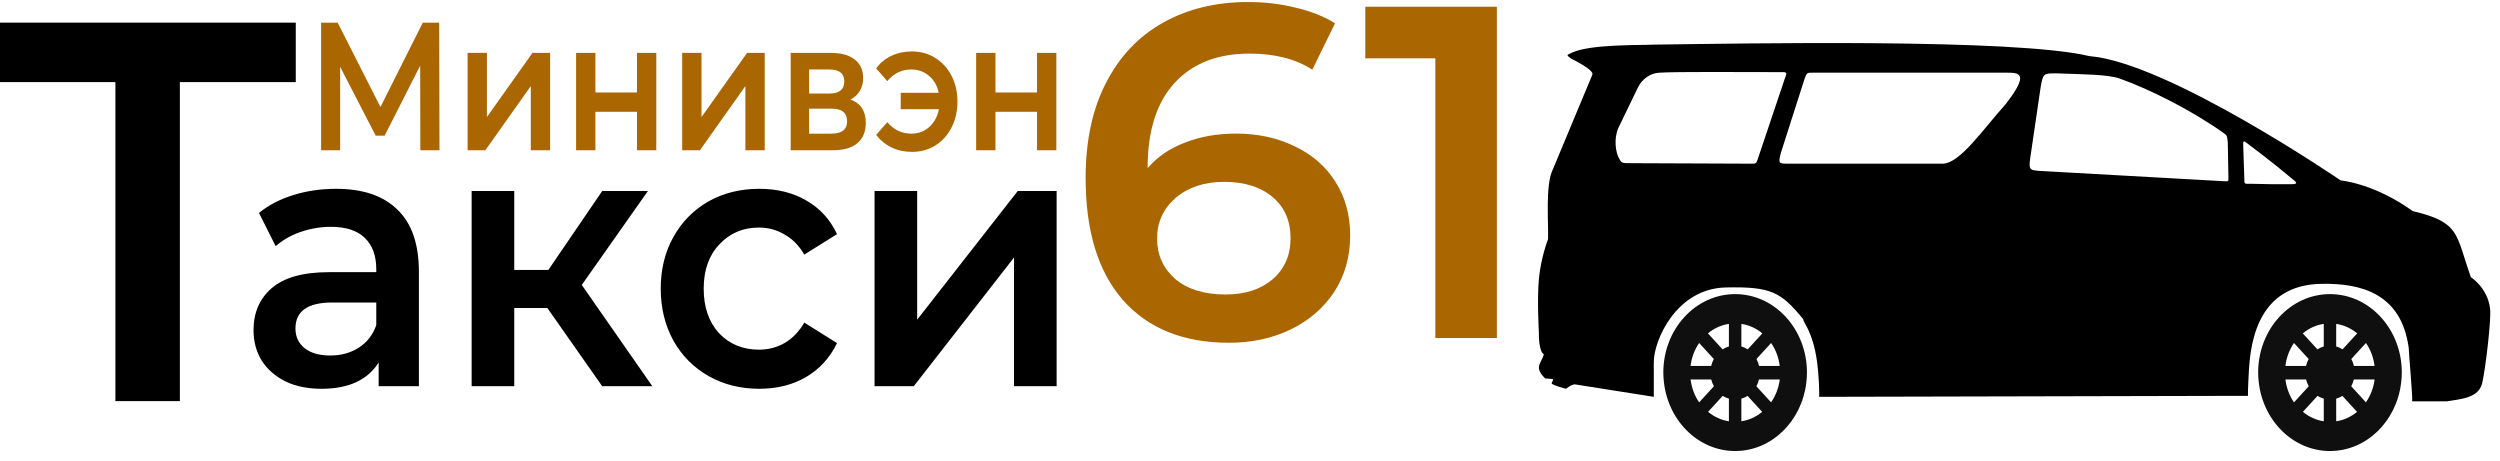 <svg width="255" height="47" viewBox="0 0 255 47" fill="none" xmlns="http://www.w3.org/2000/svg">
<path d="M34.276 19.258C37.012 19.258 39.099 19.966 40.536 21.383C41.997 22.776 42.727 24.889 42.727 27.723V39.395H38.623V36.971C38.09 37.841 37.325 38.512 36.328 38.984C35.354 39.432 34.172 39.656 32.781 39.656C31.389 39.656 30.172 39.407 29.129 38.91C28.085 38.388 27.274 37.679 26.694 36.784C26.138 35.864 25.859 34.833 25.859 33.689C25.859 31.899 26.474 30.47 27.703 29.401C28.955 28.307 30.914 27.76 33.58 27.76H38.38V27.462C38.38 26.07 37.986 25 37.197 24.255C36.432 23.509 35.285 23.136 33.754 23.136C32.711 23.136 31.679 23.31 30.659 23.658C29.662 24.006 28.816 24.491 28.12 25.112L26.416 21.719C27.39 20.923 28.561 20.314 29.929 19.892C31.297 19.469 32.746 19.258 34.276 19.258ZM33.685 36.262C34.775 36.262 35.737 36.001 36.572 35.479C37.429 34.932 38.032 34.162 38.38 33.167V30.855H33.894C31.389 30.855 30.137 31.738 30.137 33.503C30.137 34.348 30.45 35.019 31.076 35.517C31.702 36.014 32.572 36.262 33.685 36.262ZM55.828 31.415H52.454V39.395H48.107V19.481H52.454V27.536H55.932L61.427 19.481H66.088L59.341 29.065L66.54 39.395H61.427L55.828 31.415ZM77.446 39.656C75.522 39.656 73.795 39.221 72.264 38.351C70.734 37.48 69.54 36.275 68.682 34.733C67.824 33.167 67.395 31.402 67.395 29.438C67.395 27.474 67.824 25.721 68.682 24.18C69.54 22.639 70.722 21.433 72.23 20.563C73.76 19.693 75.499 19.258 77.446 19.258C79.278 19.258 80.878 19.655 82.246 20.451C83.637 21.247 84.68 22.39 85.376 23.882L82.037 25.97C81.504 25.05 80.832 24.366 80.02 23.919C79.232 23.447 78.362 23.21 77.412 23.21C75.789 23.21 74.444 23.782 73.377 24.926C72.311 26.045 71.777 27.549 71.777 29.438C71.777 31.328 72.299 32.844 73.343 33.988C74.409 35.106 75.765 35.666 77.412 35.666C78.362 35.666 79.232 35.442 80.02 34.994C80.832 34.522 81.504 33.826 82.037 32.906L85.376 34.994C84.657 36.486 83.602 37.642 82.211 38.462C80.843 39.258 79.255 39.656 77.446 39.656ZM89.204 19.481H93.551V32.608L103.811 19.481H107.776V39.395H103.428V26.268L93.203 39.395H89.204V19.481Z" fill="black"/>
<path d="M18.346 8.376H30.169V2.309H0V8.376H11.772V40.914H18.346V8.376Z" fill="black"/>
<path d="M237.659 29.999C241.704 29.999 244.984 33.579 244.984 38C244.984 38.343 244.959 38.679 244.92 39.007C244.466 42.953 241.392 46.004 237.66 46.004C233.824 46.004 230.682 42.784 230.364 38.684C230.346 38.457 230.332 38.231 230.332 38C230.331 33.579 233.611 29.999 237.659 29.999ZM241.328 34.985L239.833 36.618C239.95 36.836 240.04 37.072 240.098 37.322H242.205C242.095 36.449 241.79 35.655 241.328 34.985ZM242.212 38.706H240.091C240.031 38.953 239.943 39.187 239.826 39.4L241.324 41.037C241.785 40.371 242.1 39.575 242.212 38.706ZM238.292 42.971C239.085 42.853 239.808 42.512 240.417 42.01L238.928 40.383C238.732 40.508 238.517 40.6 238.292 40.664V42.971ZM238.292 35.338C238.523 35.404 238.739 35.505 238.939 35.634L240.433 34.003C239.819 33.495 239.091 33.156 238.292 33.036V35.338ZM237.024 33.036C236.224 33.156 235.496 33.495 234.884 34.004L236.376 35.634C236.576 35.505 236.792 35.403 237.024 35.338V33.036ZM237.024 42.971V40.662C236.798 40.597 236.584 40.506 236.387 40.378L234.897 42.008C235.508 42.512 236.229 42.851 237.024 42.971ZM233.988 41.041L235.491 39.399C235.375 39.184 235.278 38.955 235.218 38.706H233.113C233.225 39.575 233.524 40.375 233.988 41.041ZM235.217 37.322C235.275 37.072 235.365 36.836 235.482 36.618L233.987 34.985C233.524 35.655 233.22 36.449 233.111 37.322H235.217Z" fill="#0F0F0F"/>
<path d="M176.984 29.999C181.03 29.999 184.31 33.579 184.31 38C184.31 38.343 184.285 38.679 184.247 39.007C183.793 42.953 180.717 46.004 176.986 46.004C173.151 46.004 170.009 42.784 169.69 38.684C169.673 38.457 169.66 38.231 169.66 38C169.658 33.579 172.937 29.999 176.984 29.999ZM180.654 34.985L179.159 36.618C179.275 36.836 179.366 37.072 179.423 37.322H181.531C181.421 36.449 181.116 35.655 180.654 34.985ZM181.538 38.706H179.416C179.356 38.953 179.268 39.187 179.152 39.4L180.649 41.037C181.111 40.371 181.426 39.575 181.538 38.706ZM177.618 42.971C178.411 42.853 179.133 42.512 179.742 42.01L178.253 40.383C178.058 40.508 177.842 40.6 177.618 40.664V42.971ZM177.618 35.338C177.848 35.404 178.065 35.505 178.267 35.634L179.76 34.003C179.145 33.495 178.418 33.156 177.619 33.036L177.618 35.338ZM176.349 33.036C175.551 33.156 174.822 33.495 174.209 34.004L175.702 35.634C175.902 35.505 176.12 35.403 176.349 35.338V33.036ZM176.349 42.971V40.662C176.125 40.597 175.909 40.506 175.715 40.378L174.224 42.008C174.834 42.512 175.557 42.851 176.349 42.971ZM173.315 41.041L174.817 39.399C174.701 39.184 174.604 38.955 174.545 38.706H172.439C172.551 39.575 172.851 40.375 173.315 41.041ZM174.544 37.322C174.602 37.072 174.691 36.836 174.808 36.618L173.314 34.985C172.85 35.655 172.546 36.449 172.436 37.322H174.544Z" fill="#0F0F0F"/>
<path d="M157.902 24.391C157.956 22.624 157.608 18.785 158.405 17.247L162.414 7.632C162.666 7.137 160.351 6.038 160.251 5.977C159.731 5.585 159.785 5.629 160.351 5.365C162.233 4.49 167.345 4.625 168.668 4.552C177.673 4.442 205.494 3.893 213.12 5.724C221.14 6.366 238.749 18.402 238.749 18.402C238.749 18.402 242.135 18.684 246.098 21.533C250.974 22.687 250.466 23.877 252.03 28.277C252.03 28.277 253.753 29.355 253.992 31.507C254.115 32.614 253.519 37.655 253.188 39.064C252.824 40.605 251.054 40.688 249.615 40.933H246.043C246.147 40.519 245.993 41.257 246.043 40.823C246.087 40.448 245.691 35.885 245.691 35.492C244.937 29.887 240.761 28.866 236.736 28.952C231.605 29.062 229.66 32.744 229.391 37.745C229.341 38.679 229.291 39.504 229.291 40.376H228.374L185.543 40.477C185.602 40.193 185.513 38.114 185.342 36.905C184.889 33.717 183.933 32.956 183.933 32.563C181.648 29.777 180.648 29.221 176.034 29.321C170.953 29.431 168.689 34.761 168.689 36.905C168.689 37.168 168.669 37.554 168.689 37.81C168.702 37.979 168.669 40.31 168.689 40.477L160.69 39.213C160.367 39.141 159.734 39.653 159.734 39.653C159.734 39.653 158.376 39.323 158.275 39.103C158.273 38.926 158.477 38.828 158.376 38.663C157.973 38.608 157.621 38.608 157.621 38.608C157.621 38.608 156.963 38.029 156.967 37.509C156.971 37.032 157.336 36.688 157.47 36.135C156.967 35.861 156.957 34.244 156.967 33.937C156.967 33.937 156.771 30.587 156.967 28.458C157.169 26.264 157.902 24.391 157.902 24.391ZM184.072 8.017L181.647 15.601C181.381 16.697 181.381 16.697 182.538 16.697H198.2C199.977 16.599 202.275 13.18 204.554 10.652C207.089 7.414 205.901 7.414 204.69 7.414C200.003 7.414 190.257 7.414 184.902 7.414C184.299 7.412 184.299 7.414 184.072 8.017ZM228.922 18.21C228.923 18.843 228.923 18.733 229.588 18.744L231.555 18.785C232.251 18.785 233.702 18.788 233.702 18.788C234.507 18.788 234.205 18.568 233.803 18.238C233.803 18.238 232.437 17.116 232.178 16.908C231.345 16.243 230.346 15.464 229.238 14.636C228.813 14.319 228.787 14.281 228.813 15.025C228.843 15.894 228.922 18.21 228.922 18.21ZM227.299 18.128L227.235 14.542C227.162 13.828 227.162 13.817 226.81 13.567C223.577 11.271 219.286 9.102 216.211 8.014C214.964 7.574 212.507 7.592 209.755 7.482C208.397 7.482 208.397 7.482 208.137 8.951C208.137 8.951 207.5 13.347 207.193 15.381C206.887 17.414 206.837 17.359 208.346 17.449C209.708 17.53 224.068 18.329 226.86 18.485C227.299 18.509 227.313 18.513 227.299 18.128ZM165.107 16.087C165.401 16.645 165.382 16.645 166.389 16.645L178.614 16.695C179.117 16.697 179.117 16.695 179.28 16.26L182.06 7.986C182.286 7.429 182.286 7.357 181.783 7.357C177.104 7.357 171.191 7.3 169.251 7.414C168.322 7.468 167.484 8.054 167.051 8.953L165.058 13.084C164.577 14.227 164.829 15.559 165.107 16.087Z" fill="black"/>
<path d="M42.874 15.324L42.858 6.697L39.233 13.836H38.319L34.694 6.808V15.324H32.755V2.309H34.441L38.807 10.917L43.126 2.309H44.797L44.828 15.324H42.874ZM47.695 5.395H49.665V11.94L54.315 5.395H56.112V15.324H54.142V8.779L49.508 15.324H47.695V5.395ZM58.762 5.395H60.732V9.43H64.972V5.395H66.942V15.324H64.972V11.401H60.732V15.324H58.762V5.395ZM69.583 5.395H71.553V11.94L76.203 5.395H78V15.324H76.029V8.779L71.395 15.324H69.583V5.395ZM86.75 10.155C87.79 10.527 88.31 11.32 88.31 12.535C88.31 13.428 88.026 14.115 87.459 14.599C86.892 15.082 86.051 15.324 84.937 15.324H80.65V5.395H84.764C85.793 5.395 86.597 5.618 87.175 6.065C87.753 6.511 88.042 7.143 88.042 7.961C88.042 8.469 87.927 8.909 87.695 9.281C87.475 9.653 87.159 9.944 86.75 10.155ZM82.526 9.542H84.59C85.61 9.542 86.119 9.126 86.119 8.296C86.119 7.49 85.61 7.087 84.59 7.087H82.526V9.542ZM84.779 13.632C85.862 13.632 86.403 13.217 86.403 12.386C86.403 11.952 86.277 11.63 86.025 11.419C85.772 11.196 85.378 11.085 84.843 11.085H82.526V13.632H84.779ZM93.025 5.247C93.908 5.247 94.701 5.47 95.405 5.916C96.109 6.35 96.661 6.957 97.06 7.738C97.459 8.507 97.659 9.38 97.659 10.36C97.659 11.339 97.459 12.219 97.06 13C96.661 13.781 96.109 14.394 95.405 14.841C94.701 15.274 93.908 15.491 93.025 15.491C92.258 15.491 91.564 15.342 90.945 15.045C90.325 14.748 89.799 14.32 89.368 13.762L90.503 12.461C91.165 13.242 91.98 13.632 92.946 13.632C93.661 13.632 94.27 13.409 94.775 12.963C95.29 12.504 95.621 11.897 95.768 11.14H91.874V9.467H95.752C95.594 8.736 95.263 8.159 94.759 7.738C94.254 7.304 93.65 7.087 92.946 7.087C91.98 7.087 91.165 7.484 90.503 8.277L89.368 6.976C89.789 6.406 90.309 5.978 90.929 5.693C91.559 5.395 92.258 5.247 93.025 5.247ZM99.567 5.395H101.537V9.43H105.777V5.395H107.747V15.324H105.777V11.401H101.537V15.324H99.567V5.395Z" fill="#AA6600"/>
<g clip-path="url(#clip0)">
<path d="M126.085 13.626C128.305 13.626 130.3 14.061 132.07 14.93C133.84 15.766 135.224 16.973 136.221 18.55C137.219 20.127 137.718 21.945 137.718 24.005C137.718 26.193 137.171 28.124 136.077 29.797C134.982 31.438 133.502 32.709 131.636 33.61C129.769 34.511 127.677 34.962 125.36 34.962C120.726 34.962 117.122 33.514 114.548 30.618C112.006 27.721 110.734 23.57 110.734 18.164C110.734 14.366 111.426 11.132 112.81 8.461C114.194 5.758 116.125 3.715 118.603 2.331C121.113 0.915 124.009 0.207 127.291 0.207C129.029 0.207 130.654 0.4 132.167 0.786C133.711 1.14 135.047 1.671 136.173 2.379L133.856 7.11C132.183 6.016 130.043 5.468 127.436 5.468C124.186 5.468 121.644 6.466 119.809 8.461C117.975 10.457 117.058 13.337 117.058 17.102V17.15C118.055 15.992 119.327 15.123 120.871 14.543C122.416 13.932 124.154 13.626 126.085 13.626ZM125.023 30.038C126.986 30.038 128.578 29.523 129.801 28.494C131.024 27.432 131.636 26.032 131.636 24.294C131.636 22.524 131.024 21.124 129.801 20.095C128.578 19.065 126.937 18.55 124.878 18.55C122.85 18.55 121.193 19.097 119.906 20.191C118.651 21.285 118.023 22.669 118.023 24.342C118.023 25.984 118.635 27.351 119.858 28.445C121.113 29.507 122.834 30.038 125.023 30.038ZM152.68 0.69V34.479H146.404V5.951H139.26V0.69H152.68Z" fill="#AA6600"/>
</g>
<defs>
<clipPath id="clip0">
<rect width="43.099" height="35.341" fill="white" transform="translate(110.334)"/>
</clipPath>
</defs>
</svg>
